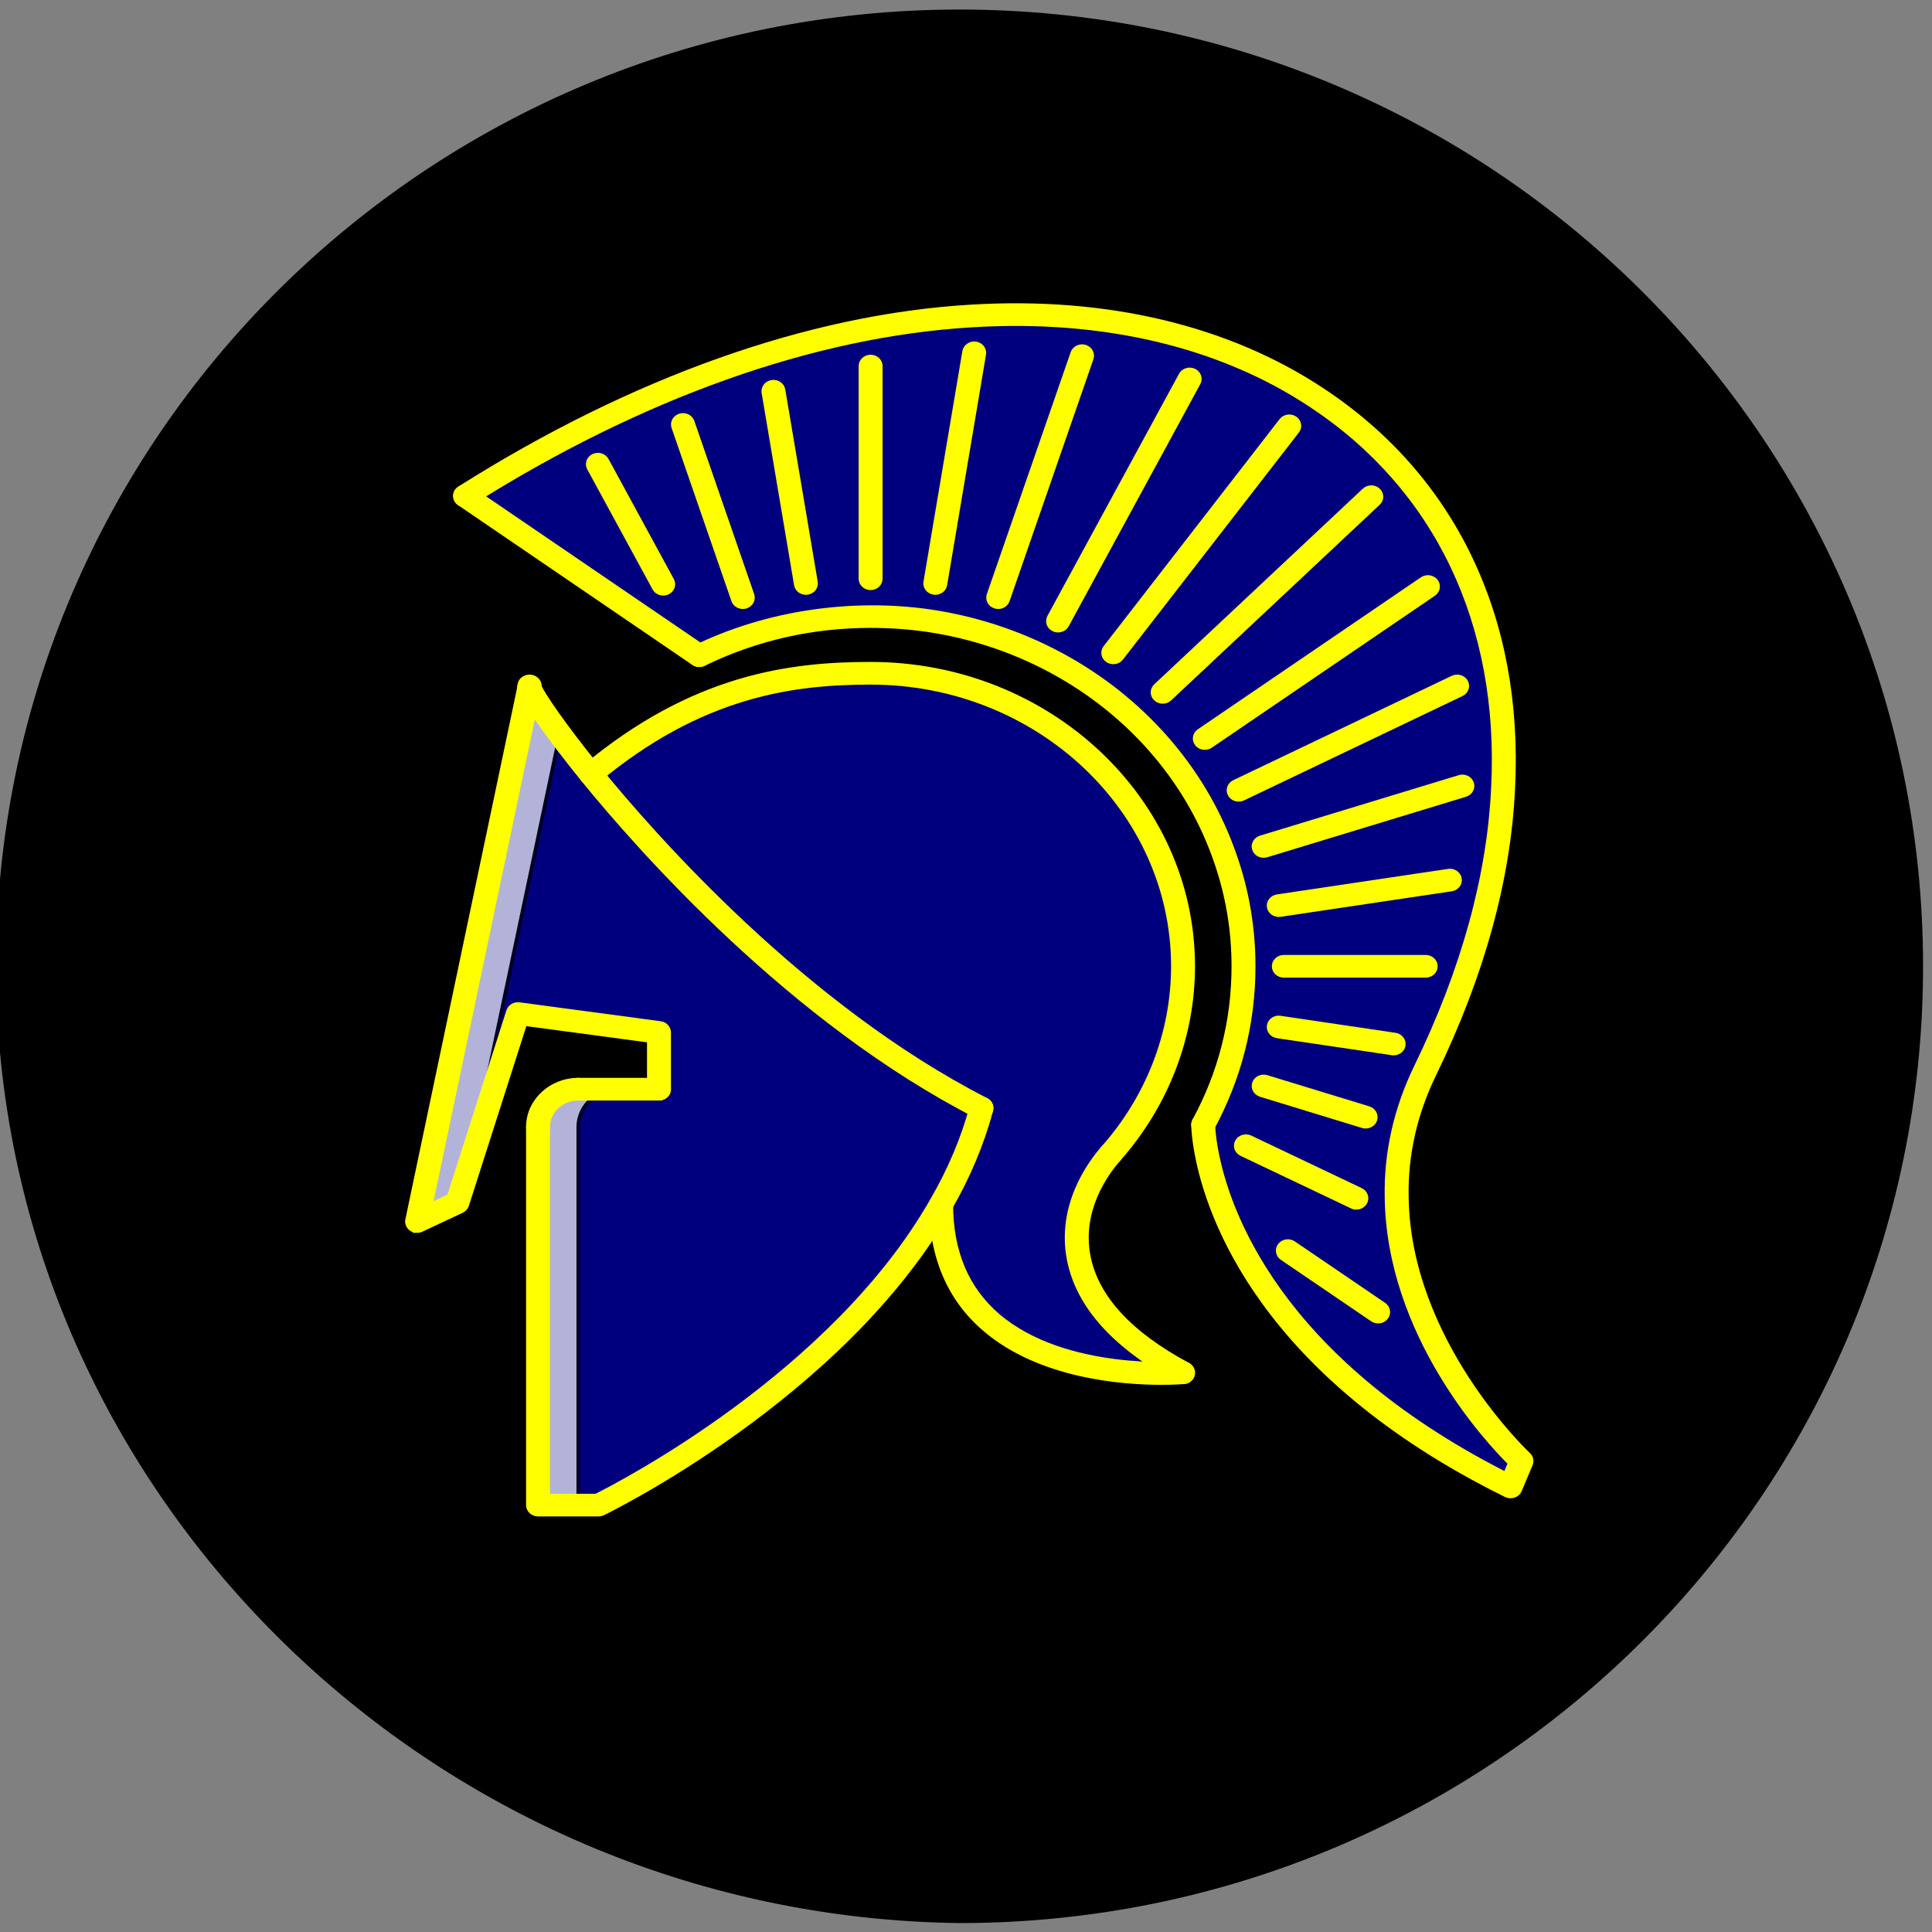<svg width="512" height="512" xmlns="http://www.w3.org/2000/svg">

 <rect width="100%" height="100%" fill="#808080" stroke="none"/>

 <g>
  <title>background</title>
  <rect fill="none" id="canvas_background" height="514" width="514" y="-1" x="-1"/>
 </g>
 <g>
  <title>Layer 1</title>
  <path stroke="null" id="svg_71" d="m509.133,256.081c0,139.615 -114.238,253.052 -254.838,253.052c-140.6,-1.745 -254.838,-115.182 -254.838,-253.052c0,-139.615 114.238,-253.052 254.838,-253.052s254.838,113.437 254.838,253.052z" fill="#000000"/>
  <linearGradient y2="0.785" x2="0.91" y1="0.212" x1="0.092" id="svg_68">
   <stop stop-color="#666" offset="0"/>
   <stop offset="1"/>
  </linearGradient>
  <linearGradient y2="0.785" x2="0.91" y1="0.212" x1="0.092" id="svg_67">
   <stop stop-color="#666" offset="0"/>
   <stop offset="1"/>
  </linearGradient>
  <path stroke="null" id="svg_1" fill="#00007f" d="m370.135,317.304c-0.214,-10.676 1.925,-22.046 7.585,-33.671c12.931,-26.601 19.551,-51.801 20.621,-74.799c2.295,-45.139 -16.453,-81.714 -49.411,-103.456c-23.875,-15.833 -55.231,-23.847 -91.448,-21.643c-40.01,2.354 -85.946,17.183 -134.233,47.696l62.07,42.334c13.567,-6.612 29.003,-10.37 45.403,-10.37c5.18,0 10.203,0.35 15.169,1.052c13.036,1.903 25.268,6.214 36.108,12.376c20.031,11.422 35.42,29.358 42.732,50.7c3.156,9.02 4.81,18.587 4.81,28.556c0,15.133 -3.845,29.361 -10.684,41.984c0,0 0,2.607 0.855,7.167c2.989,16.283 16.823,57.312 80.604,88.826l2.884,-6.864c0.001,-0.001 -32.528,-30.11 -33.065,-69.887z"/>
  <path stroke="null" id="svg_6" fill="#00007f" d="m230.721,178.424c45.722,0 82.795,34.769 82.795,77.653c0,18.89 -7.209,36.225 -19.175,49.699c-11.325,12.926 -18.216,37.977 19.175,58.017c0,0 -64.099,5.514 -64.099,-44.587l-0.052,0c4.648,-8.018 8.33,-16.537 10.735,-25.554c-44.172,-22.593 -82.69,-62.924 -103.519,-88.525c25.905,-21.644 49.728,-26.704 74.141,-26.704z"/>
  <path stroke="null" id="svg_9" fill="#00007f" d="m260.1,293.653c-2.405,9.017 -6.087,17.535 -10.735,25.554c-28.367,49.797 -90.755,79.656 -90.755,79.656l-16.025,0l0,-100.201c0,-5.509 4.752,-10.02 10.683,-10.02l21.366,0l0,-15.03l-37.391,-5.01l-16.024,50.1l-10.683,5.01l29.754,-141.532c0.532,1.955 6.406,10.771 16.291,22.947c20.83,25.601 59.348,65.931 103.52,88.525z"/>
  <g stroke="null" id="svg_10" opacity="0.7">
   <path stroke="null" id="svg_11" fill="#FFFFFF" d="m124.291,309.094l24.079,-114.524c-4.857,-6.536 -7.721,-11.062 -8.08,-12.388l-29.755,141.532l10.683,-5.01l3.073,-9.609z"/>
   <path stroke="null" id="svg_12" fill="#FFFFFF" d="m163.952,288.643l-10.683,0c-5.931,0 -10.683,4.51 -10.683,10.02l0,100.201l10.683,0l0,-100.201c0,-5.509 4.752,-10.019 10.683,-10.019z"/>
  </g>
  <g stroke="null" id="svg_17">
   <path stroke="#ffff00" id="svg_18" fill="#ffff00" d="m313.516,366.298c-0.454,0 -0.907,-0.102 -1.325,-0.327c-16.787,-8.998 -26.52,-19.8 -28.936,-32.1c-2.801,-14.296 5.373,-25.52 9.019,-29.684c0.95,-1.066 2.624,-1.223 3.761,-0.342c1.142,0.876 1.304,2.456 0.37,3.523c-3.177,3.62 -10.297,13.367 -7.898,25.598c2.118,10.783 10.975,20.422 26.332,28.656c1.283,0.686 1.727,2.217 0.996,3.415c-0.495,0.812 -1.398,1.262 -2.321,1.262z"/>
   <path stroke="#ffff00" id="svg_19" fill="#ffff00" d="m158.61,401.368l-16.025,0c-1.477,0 -2.671,-1.12 -2.671,-2.505l0,-100.201c0,-1.384 1.194,-2.505 2.671,-2.505s2.671,1.12 2.671,2.505l0,97.696l12.697,0c6.228,-3.107 62.837,-32.301 89.054,-78.336c4.721,-8.136 8.252,-16.537 10.501,-24.976c0.354,-1.341 1.82,-2.163 3.239,-1.82c1.435,0.332 2.3,1.693 1.945,3.033c-2.363,8.851 -6.056,17.648 -10.98,26.142c-28.424,49.9 -91.256,80.396 -91.887,80.694c-0.375,0.181 -0.792,0.273 -1.215,0.273z"/>
   <path stroke="#ffff00" id="svg_20" fill="#ffff00" d="m110.535,326.218c-0.574,0 -1.142,-0.171 -1.617,-0.509c-0.814,-0.582 -1.2,-1.541 -1.002,-2.48l29.754,-141.532c0.282,-1.36 1.706,-2.234 3.135,-1.974c1.444,0.269 2.389,1.585 2.103,2.943l-28.701,136.526l4.783,-2.245l15.696,-49.063c0.376,-1.185 1.664,-1.928 2.932,-1.762l37.391,5.01c1.32,0.176 2.296,1.233 2.296,2.481l0,15.03c0,1.384 -1.195,2.505 -2.671,2.505s-2.671,-1.12 -2.671,-2.505l0,-12.858l-32.822,-4.399l-15.368,48.036c-0.209,0.666 -0.704,1.214 -1.362,1.522l-10.683,5.01c-0.375,0.177 -0.787,0.265 -1.194,0.265z"/>
   <path stroke="#ffff00" id="svg_21" fill="#ffff00" d="m140.295,184.638c-0.126,0 -0.251,-0.008 -0.37,-0.024c-1.466,-0.191 -2.483,-1.455 -2.28,-2.826c0.204,-1.37 1.685,-2.475 3.036,-2.312c1.466,0.191 2.509,1.28 2.306,2.649l-0.052,0.353c-0.183,1.253 -1.33,2.16 -2.64,2.16z"/>
   <path stroke="#ffff00" id="svg_22" fill="#ffff00" d="m400.317,396.559c-0.428,0 -0.855,-0.097 -1.247,-0.289c-64.871,-32.051 -78.951,-74.049 -81.992,-90.616c-0.881,-4.712 -0.891,-7.477 -0.891,-7.593c0,-1.38 1.194,-2.5 2.665,-2.5l0.005,0c1.471,0 2.666,1.115 2.671,2.496c0,0.024 0.021,2.495 0.814,6.737c2.869,15.622 16.066,54.899 76.587,85.728l1.158,-2.745c-6.129,-6.102 -32.133,-34.087 -32.623,-70.444c-0.239,-11.894 2.395,-23.587 7.825,-34.738c12.436,-25.583 19.296,-50.436 20.381,-73.871c2.207,-43.334 -14.94,-79.304 -48.278,-101.297c-24.079,-15.972 -55.075,-23.308 -89.738,-21.192c-41.913,2.466 -87.87,18.812 -132.913,47.272c-1.22,0.763 -2.88,0.477 -3.709,-0.677c-0.824,-1.147 -0.501,-2.703 0.725,-3.476c45.826,-28.96 92.706,-45.6 135.559,-48.119c35.863,-2.177 68.064,5.458 93.159,22.097c34.877,23.01 52.826,60.521 50.531,105.622c-1.116,24.069 -8.132,49.55 -20.855,75.721c-5.096,10.465 -7.569,21.424 -7.344,32.58c0.516,38.324 31.956,67.861 32.274,68.154c0.762,0.704 1.001,1.766 0.605,2.701l-2.884,6.864c-0.276,0.661 -0.84,1.185 -1.554,1.429c-0.304,0.108 -0.617,0.157 -0.93,0.157z"/>
   <path stroke="#ffff00" id="svg_23" fill="#ffff00" d="m185.318,176.269c-0.548,0 -1.096,-0.157 -1.57,-0.48l-62.07,-42.333c-1.194,-0.812 -1.455,-2.38 -0.589,-3.498c0.866,-1.125 2.541,-1.365 3.73,-0.553l62.07,42.334c1.194,0.812 1.455,2.38 0.589,3.498c-0.52,0.675 -1.334,1.032 -2.159,1.032z"/>
   <path stroke="#ffff00" id="svg_24" fill="#ffff00" d="m174.635,291.148l-21.366,0c-1.477,0 -2.671,-1.12 -2.671,-2.505c0,-1.385 1.194,-2.505 2.671,-2.505l21.366,0c1.477,0 2.671,1.12 2.671,2.505c0,1.384 -1.195,2.505 -2.671,2.505z"/>
   <path stroke="#ffff00" id="svg_25" fill="#ffff00" d="m142.585,301.168c-1.477,0 -2.671,-1.12 -2.671,-2.505c0,-6.903 5.989,-12.525 13.354,-12.525c1.477,0 2.671,1.12 2.671,2.505c0,1.384 -1.195,2.505 -2.671,2.505c-4.418,0 -8.012,3.371 -8.012,7.515c0,1.386 -1.194,2.506 -2.671,2.506z"/>
   <path stroke="#ffff00" id="svg_26" fill="#ffff00" d="m260.1,296.158c-0.432,0 -0.871,-0.098 -1.277,-0.304c-49.134,-25.133 -89.352,-70.757 -104.365,-89.207c-8.946,-11.02 -15.994,-21.048 -16.755,-23.847c-0.047,-0.167 -0.073,-0.337 -0.084,-0.511c-0.062,-0.655 0.068,-1.382 0.417,-1.867c0.496,-0.692 1.414,-1.147 2.306,-1.147c1.476,0 2.671,1.12 2.671,2.505c0,0.039 0,0.076 -0.005,0.115c0.954,2.082 6.041,9.819 15.696,21.716c14.805,18.191 54.443,63.171 102.674,87.845c1.294,0.66 1.773,2.182 1.07,3.395c-0.486,0.837 -1.404,1.307 -2.348,1.307z"/>
   <path stroke="#ffff00" id="svg_27" fill="#ffff00" d="m294.341,308.282c-0.605,0 -1.21,-0.191 -1.711,-0.578c-1.132,-0.886 -1.283,-2.466 -0.339,-3.528c11.966,-13.479 18.555,-30.559 18.555,-48.099c0,-41.436 -35.941,-75.149 -80.124,-75.149c-20.354,0 -44.872,3.097 -72.362,26.07c-1.111,0.915 -2.796,0.827 -3.772,-0.205c-0.981,-1.032 -0.887,-2.615 0.214,-3.538c28.831,-24.089 54.558,-27.338 75.919,-27.338c47.125,0 85.466,35.961 85.466,80.159c0,18.709 -7.032,36.929 -19.797,51.304c-0.526,0.593 -1.287,0.901 -2.049,0.901z"/>
   <path stroke="#ffff00" id="svg_28" fill="#ffff00" d="m318.857,300.566c-0.407,0 -0.824,-0.088 -1.21,-0.269c-1.315,-0.626 -1.841,-2.138 -1.168,-3.371c6.896,-12.731 10.391,-26.474 10.391,-40.848c0,-9.56 -1.575,-18.908 -4.674,-27.776c-7.042,-20.547 -21.81,-38.065 -41.585,-49.34c-10.856,-6.172 -22.676,-10.223 -35.133,-12.041c-4.862,-0.687 -9.692,-1.022 -14.757,-1.022c-15.576,0 -30.438,3.393 -44.172,10.088c-1.299,0.631 -2.916,0.162 -3.6,-1.069c-0.683,-1.228 -0.172,-2.74 1.138,-3.378c19.004,-9.262 41.444,-12.508 62.2,-9.572c13.161,1.922 25.638,6.199 37.094,12.711c20.876,11.904 36.462,30.397 43.891,52.077c3.275,9.357 4.94,19.228 4.94,29.322c0,15.171 -3.693,29.678 -10.975,43.118c-0.468,0.871 -1.407,1.37 -2.378,1.37z"/>
   <path stroke="#ffff00" id="svg_29" fill="#ffff00" d="m307.799,366.494c-10.448,0 -32.248,-1.644 -46.881,-14.169c-9.404,-8.049 -14.173,-19.194 -14.173,-33.118c0,-1.385 1.194,-2.505 2.671,-2.505c1.476,0 2.671,1.12 2.671,2.505c0,12.462 4.184,22.359 12.431,29.419c17.71,15.153 48.46,12.706 48.752,12.672c1.434,-0.137 2.77,0.886 2.906,2.27c0.135,1.375 -0.95,2.594 -2.415,2.721c-0.334,0.029 -2.541,0.206 -5.962,0.206z"/>
   <path stroke="#ffff00" id="svg_30" fill="#ffff00" d="m230.721,155.879c-1.477,0 -2.671,-1.12 -2.671,-2.505l0,-56.363c0,-1.385 1.194,-2.505 2.671,-2.505s2.671,1.121 2.671,2.505l0,56.363c0,1.385 -1.194,2.505 -2.671,2.505z"/>
   <path stroke="#ffff00" id="svg_31" fill="#ffff00" d="m213.569,157.132c-1.289,0 -2.426,-0.881 -2.634,-2.114l-8.601,-50.951c-0.229,-1.365 0.766,-2.649 2.222,-2.865c1.424,-0.218 2.822,0.712 3.057,2.082l8.602,50.952c0.229,1.365 -0.766,2.649 -2.222,2.865c-0.141,0.022 -0.282,0.031 -0.423,0.031z"/>
   <path stroke="#ffff00" id="svg_32" fill="#ffff00" d="m196.856,160.889c-1.127,0 -2.175,-0.673 -2.541,-1.732l-15.863,-45.893c-0.454,-1.316 0.313,-2.73 1.716,-3.156c1.434,-0.43 2.911,0.296 3.364,1.609l15.863,45.892c0.454,1.316 -0.313,2.73 -1.716,3.156c-0.276,0.083 -0.553,0.123 -0.825,0.123z"/>
   <path stroke="#ffff00" id="svg_33" fill="#ffff00" d="m175.756,157.332c-0.97,0 -1.909,-0.499 -2.379,-1.367l-17.308,-31.814c-0.673,-1.231 -0.151,-2.74 1.163,-3.369c1.315,-0.622 2.932,-0.142 3.594,1.094l17.308,31.814c0.673,1.231 0.151,2.74 -1.164,3.368c-0.392,0.186 -0.804,0.274 -1.216,0.274z"/>
   <path stroke="#ffff00" id="svg_34" fill="#ffff00" d="m365.221,350.217c-0.548,0 -1.096,-0.151 -1.57,-0.474l-23.928,-16.283c-1.194,-0.812 -1.455,-2.383 -0.589,-3.498c0.866,-1.126 2.541,-1.37 3.73,-0.558l23.928,16.283c1.194,0.812 1.455,2.378 0.589,3.498c-0.52,0.675 -1.334,1.032 -2.159,1.032z"/>
   <path stroke="#ffff00" id="svg_35" fill="#ffff00" d="m359.452,320.059c-0.407,0 -0.819,-0.088 -1.211,-0.274l-29.269,-13.924c-1.315,-0.627 -1.842,-2.133 -1.174,-3.366c0.678,-1.233 2.274,-1.727 3.594,-1.101l29.269,13.924c1.315,0.626 1.842,2.133 1.174,3.366c-0.474,0.871 -1.413,1.376 -2.383,1.376z"/>
   <path stroke="#ffff00" id="svg_36" fill="#ffff00" d="m361.909,298.565c-0.277,0 -0.553,-0.039 -0.829,-0.122l-27.026,-8.269c-1.403,-0.431 -2.165,-1.844 -1.711,-3.156c0.459,-1.321 1.962,-2.03 3.37,-1.609l27.026,8.269c1.403,0.431 2.164,1.844 1.711,3.156c-0.371,1.061 -1.414,1.732 -2.541,1.732z"/>
   <path stroke="#ffff00" id="svg_37" fill="#ffff00" d="m369.342,279.176c-0.141,0 -0.282,-0.01 -0.423,-0.034l-30.448,-4.507c-1.456,-0.215 -2.452,-1.497 -2.222,-2.866c0.229,-1.37 1.622,-2.319 3.057,-2.079l30.448,4.507c1.456,0.215 2.452,1.497 2.222,2.866c-0.209,1.233 -1.346,2.114 -2.634,2.114z"/>
   <path stroke="#ffff00" id="svg_38" fill="#ffff00" d="m377.829,258.583l-37.605,0c-1.476,0 -2.67,-1.12 -2.67,-2.505c0,-1.385 1.194,-2.505 2.67,-2.505l37.605,0c1.476,0 2.67,1.12 2.67,2.505c0,1.384 -1.194,2.505 -2.67,2.505z"/>
   <path stroke="#ffff00" id="svg_39" fill="#ffff00" d="m338.883,242.503c-1.288,0 -2.426,-0.879 -2.633,-2.111c-0.23,-1.367 0.762,-2.649 2.222,-2.867l45.351,-6.764c1.424,-0.237 2.822,0.712 3.056,2.079c0.23,1.367 -0.762,2.649 -2.222,2.867l-45.351,6.765c-0.141,0.021 -0.282,0.031 -0.423,0.031z"/>
   <path stroke="#ffff00" id="svg_40" fill="#ffff00" d="m334.882,226.822c-1.127,0 -2.175,-0.673 -2.541,-1.732c-0.454,-1.316 0.314,-2.728 1.716,-3.156l52.67,-16.033c1.404,-0.428 2.912,0.296 3.364,1.609c0.454,1.317 -0.313,2.728 -1.716,3.156l-52.67,16.033c-0.271,0.083 -0.552,0.123 -0.824,0.123z"/>
   <path stroke="#ffff00" id="svg_41" fill="#ffff00" d="m328.258,211.941c-0.97,0 -1.909,-0.499 -2.379,-1.368c-0.673,-1.233 -0.146,-2.742 1.168,-3.368l57.902,-27.656c1.299,-0.616 2.921,-0.139 3.588,1.093c0.673,1.233 0.146,2.742 -1.168,3.369l-57.902,27.655c-0.386,0.186 -0.798,0.275 -1.21,0.275z"/>
   <path stroke="#ffff00" id="svg_42" fill="#ffff00" d="m319.285,198.215c-0.824,0 -1.638,-0.357 -2.159,-1.032c-0.866,-1.12 -0.605,-2.686 0.59,-3.501l59.133,-40.281c1.184,-0.805 2.858,-0.568 3.73,0.555c0.866,1.12 0.605,2.686 -0.59,3.501l-59.133,40.281c-0.475,0.322 -1.023,0.477 -1.571,0.477z"/>
   <path stroke="#ffff00" id="svg_43" fill="#ffff00" d="m308.123,185.988c-0.683,0 -1.367,-0.245 -1.889,-0.734c-1.043,-0.978 -1.043,-2.563 0,-3.542l55.283,-51.852c1.044,-0.978 2.734,-0.978 3.777,0c1.043,0.979 1.043,2.564 0,3.542l-55.284,51.852c-0.522,0.489 -1.205,0.734 -1.888,0.734z"/>
   <path stroke="#ffff00" id="svg_44" fill="#ffff00" d="m295.034,175.518c-0.548,0 -1.095,-0.156 -1.57,-0.479c-1.194,-0.812 -1.456,-2.38 -0.59,-3.498l46.63,-60.169c0.871,-1.123 2.541,-1.36 3.73,-0.553c1.194,0.812 1.456,2.38 0.59,3.498l-46.63,60.169c-0.521,0.674 -1.335,1.032 -2.159,1.032z"/>
   <path stroke="#ffff00" id="svg_45" fill="#ffff00" d="m280.397,167.103c-0.412,0 -0.824,-0.088 -1.215,-0.274c-1.309,-0.628 -1.836,-2.136 -1.163,-3.369l34.881,-64.179c0.668,-1.238 2.285,-1.715 3.594,-1.093c1.309,0.628 1.836,2.136 1.163,3.368l-34.882,64.179c-0.469,0.869 -1.408,1.368 -2.379,1.368z"/>
   <path stroke="#ffff00" id="svg_46" fill="#ffff00" d="m264.534,160.889c-0.272,0 -0.553,-0.039 -0.824,-0.122c-1.404,-0.428 -2.17,-1.842 -1.716,-3.158l22.222,-64.127c0.454,-1.309 1.966,-2.035 3.364,-1.607c1.404,0.428 2.17,1.842 1.716,3.158l-22.222,64.127c-0.366,1.056 -1.414,1.729 -2.541,1.729z"/>
   <path stroke="#ffff00" id="svg_47" fill="#ffff00" d="m247.873,157.132c-0.14,0 -0.282,-0.01 -0.423,-0.032c-1.455,-0.215 -2.452,-1.497 -2.222,-2.865l10.307,-61.123c0.23,-1.368 1.632,-2.307 3.057,-2.082c1.455,0.215 2.452,1.497 2.222,2.865l-10.308,61.123c-0.208,1.233 -1.345,2.114 -2.633,2.114z"/>
  </g>
 </g>
</svg>